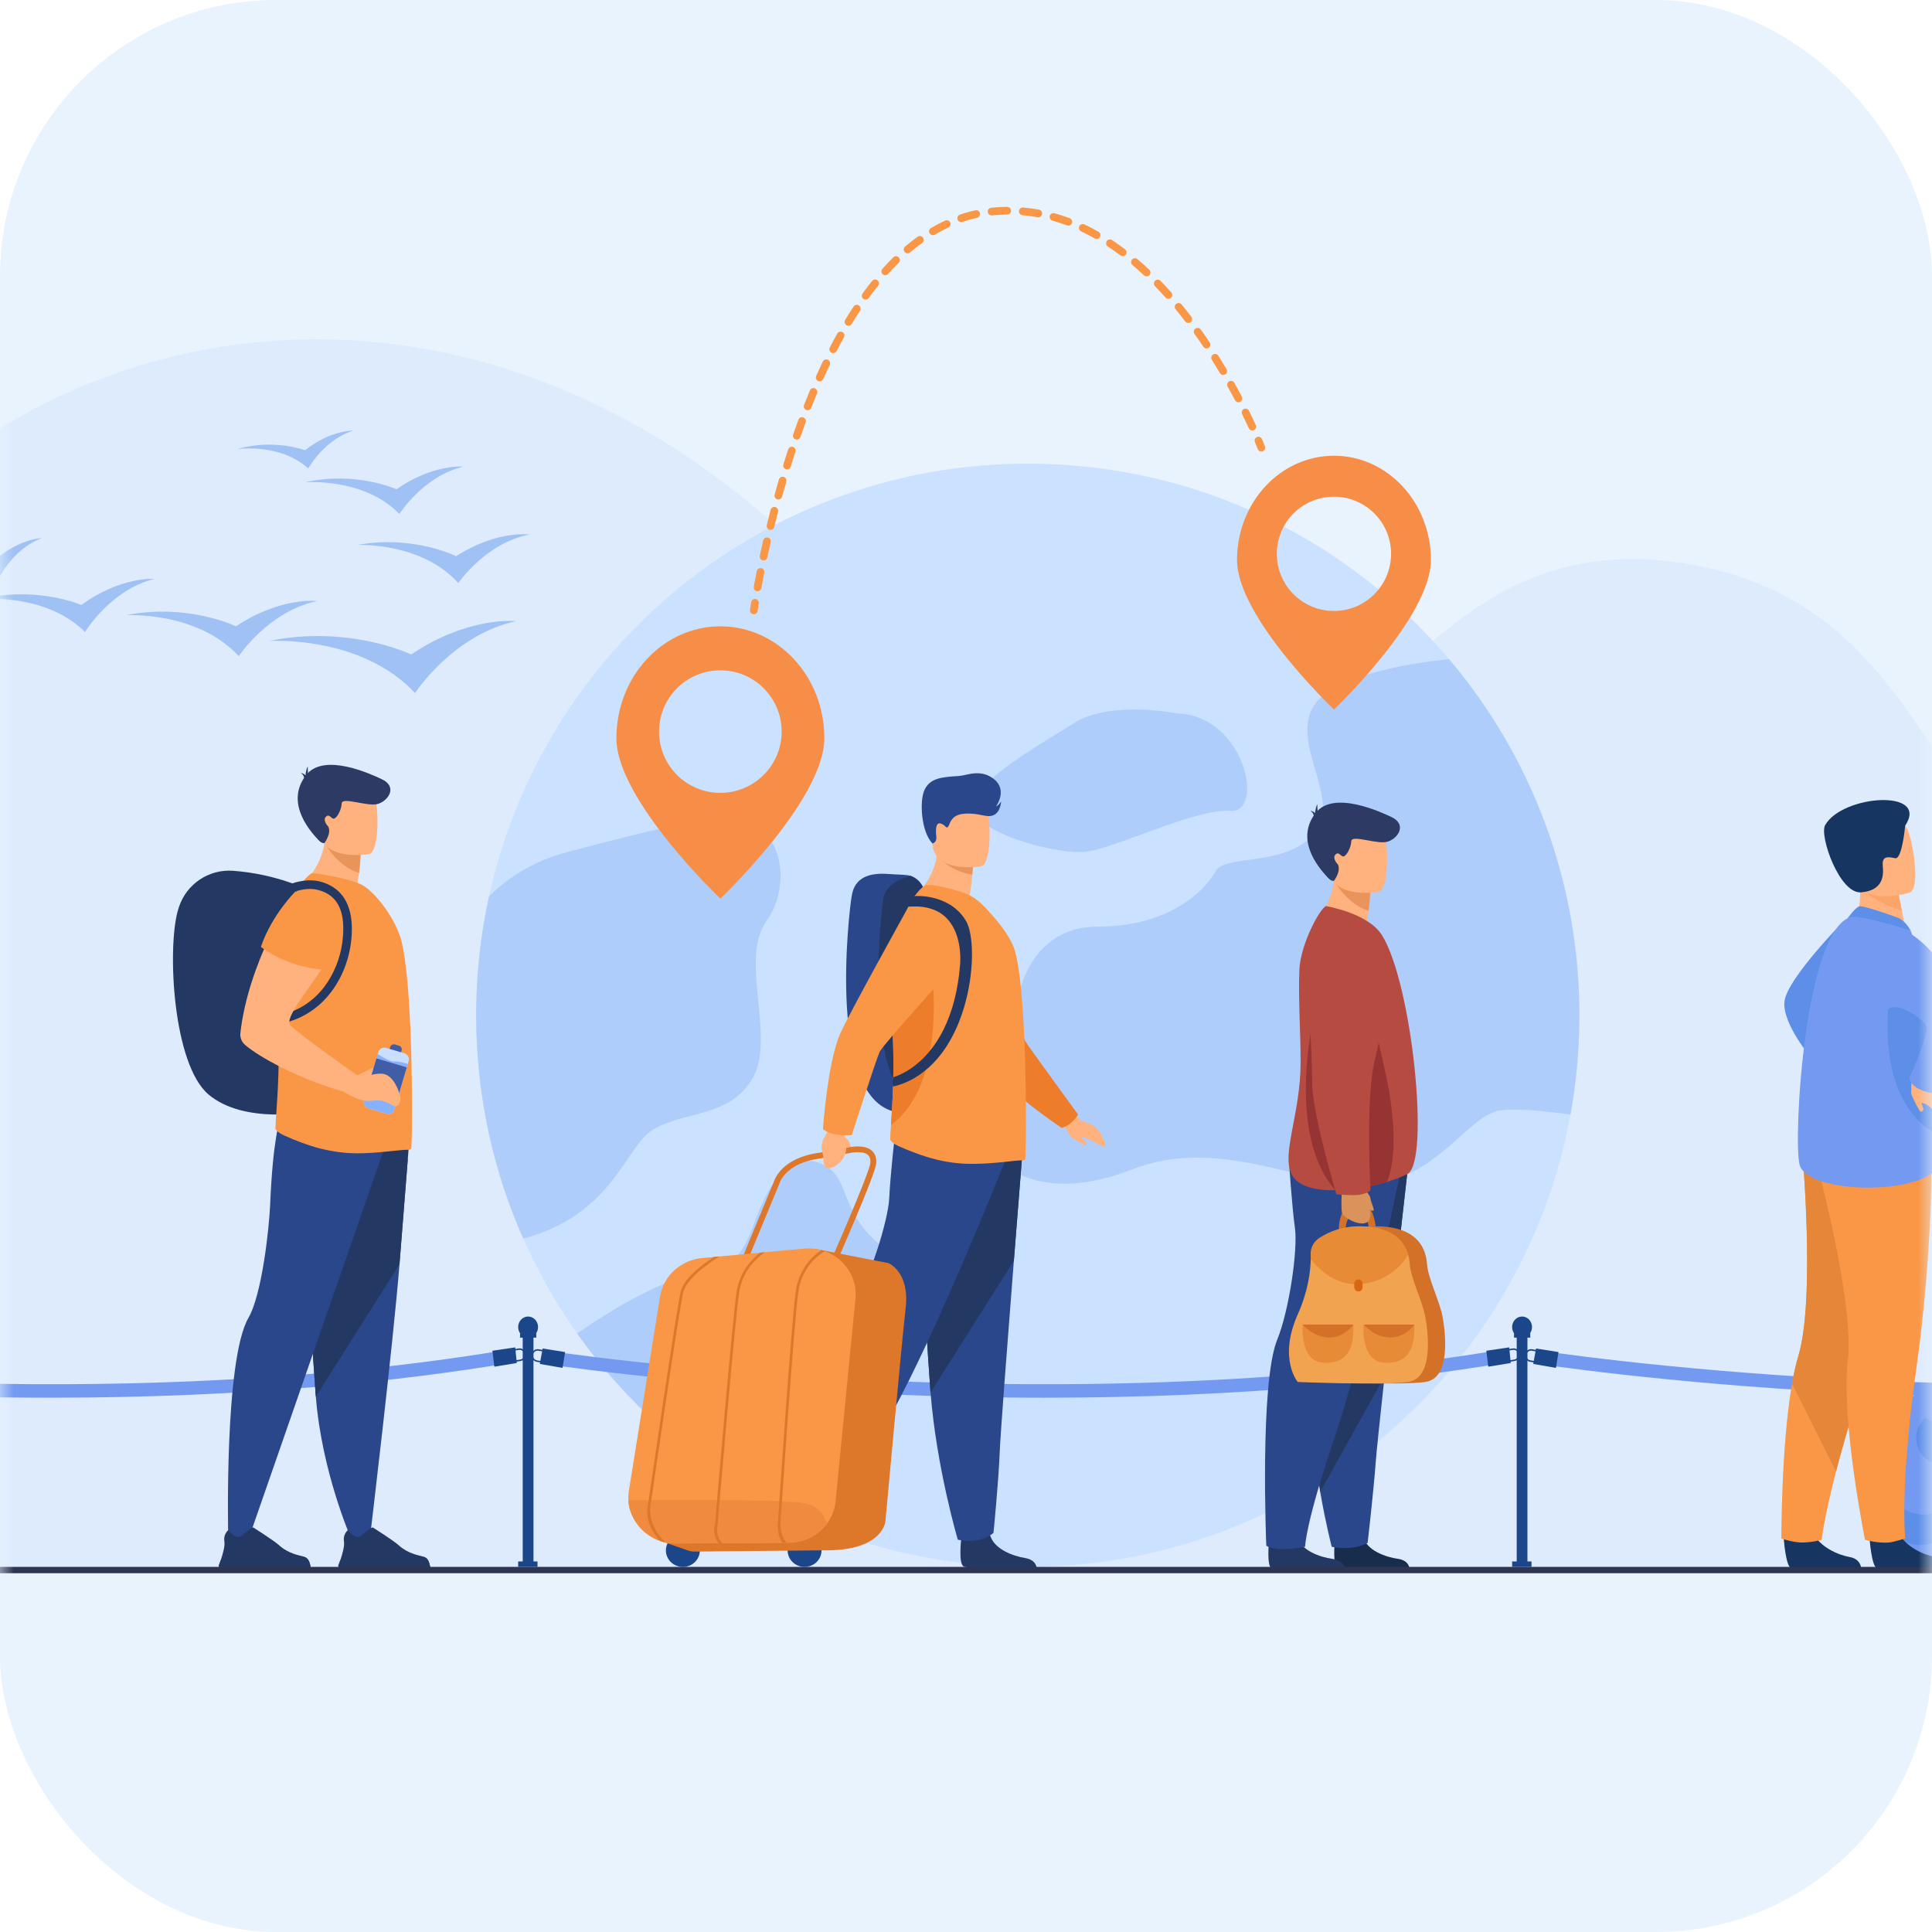 <svg width="70" height="70" viewBox="0 0 70 70" fill="none" xmlns="http://www.w3.org/2000/svg">
<rect width="70" height="70" rx="10" fill="#E9F3FE"/>
<mask id="mask0_561_7347" style="mask-type:alpha" maskUnits="userSpaceOnUse" x="0" y="0" width="70" height="70">
<rect width="70" height="70" rx="10" fill="#E9F3FE"/>
</mask>
<g mask="url(#mask0_561_7347)">
<path opacity="0.2" d="M-18.656 56.759C-18.656 56.759 -28.593 44.876 -19.301 35.697C-13.473 29.939 -11.513 34.023 -8.017 24.971C-3.34 12.861 14.474 6.479 28.556 19.436C37.897 28.03 40.913 30.196 45.498 28.196C50.756 25.902 53.066 18.996 61.297 20.456C70.809 22.144 69.536 32.376 76.545 30.595C90.063 27.159 100.078 46.788 90.734 56.895L-18.656 56.76L-18.656 56.759Z" fill="#AFCDFB"/>
<path d="M57.224 36.784C57.224 38.014 57.112 39.217 56.9 40.385C55.205 49.705 47.047 56.77 37.238 56.77C29.08 56.77 22.064 51.883 18.958 44.876C18.549 43.953 18.207 42.992 17.94 42.001C17.491 40.338 17.252 38.589 17.252 36.784C17.252 35.308 17.412 33.869 17.716 32.485C18.546 28.697 20.451 25.312 23.095 22.664C23.844 21.912 24.654 21.22 25.516 20.595C28.809 18.206 32.859 16.798 37.239 16.798C37.747 16.798 38.251 16.817 38.749 16.855C39.452 16.907 40.145 16.996 40.826 17.119C45.478 17.963 49.57 20.417 52.502 23.883C53.094 24.581 53.638 25.321 54.13 26.097C56.089 29.188 57.224 32.854 57.224 36.784L57.224 36.784Z" fill="#CAE2FF"/>
<path d="M57.224 36.785C57.224 38.014 57.113 39.217 56.9 40.385C56.087 40.267 55.027 40.152 54.373 40.229C53.195 40.368 52.017 42.793 49.591 42.889C47.166 42.984 44.186 41.13 40.998 42.377C37.81 43.625 36.147 42.308 35.592 41.407C35.038 40.506 36.978 38.427 36.802 37.526C36.626 36.625 37.048 33.576 39.75 33.576C42.453 33.576 43.7 32.189 44.047 31.566C44.393 30.942 46.473 31.427 47.581 30.249C48.69 29.071 46.75 26.992 47.581 25.606C48.413 24.219 52.502 23.883 52.502 23.883C55.447 27.364 57.224 31.867 57.224 36.784L57.224 36.785Z" fill="#AFCDFB"/>
<path d="M27.761 33.387C26.791 34.754 28.107 37.595 27.276 39.05C26.444 40.506 24.85 40.228 23.672 40.922C22.649 41.523 22.239 44.005 18.958 44.876C17.861 42.403 17.252 39.665 17.252 36.784C17.252 35.308 17.412 33.87 17.716 32.485C18.386 31.809 19.303 31.202 20.554 30.873C24.504 29.833 25.487 29.594 27.062 29.849C28.253 30.042 28.731 32.02 27.761 33.387L27.761 33.387Z" fill="#AFCDFB"/>
<path d="M42.661 25.848C42.661 25.848 40.235 25.363 38.918 26.195C37.602 27.026 34.933 28.516 35.28 29.383C35.626 30.249 38.156 30.907 39.195 30.873C40.235 30.838 43.284 29.279 44.566 29.383C45.848 29.487 45.117 25.929 42.66 25.848H42.661Z" fill="#AFCDFB"/>
<path d="M31.119 49.629C30.058 50.403 29.805 52.779 29.127 53.109C28.787 53.274 28.263 53.869 27.826 54.42C25.072 52.947 22.704 50.848 20.911 48.313C22.111 47.481 24.36 46.074 25.921 46.036C25.921 46.036 26.701 46.027 27.279 44.443C27.507 43.818 27.751 43.264 28.034 42.847C28.469 42.206 28.995 41.889 29.692 42.139C29.991 42.246 30.18 42.414 30.321 42.625C30.724 43.226 30.75 44.181 31.887 45.101C33.422 46.344 32.179 48.856 31.119 49.63V49.629Z" fill="#AFCDFB"/>
<path d="M19.329 48.372H18.939V56.687H19.329V48.372Z" fill="#1C468A"/>
<path d="M18.774 48.082C18.774 47.871 18.935 47.7 19.134 47.7C19.333 47.7 19.495 47.871 19.495 48.082C19.495 48.294 19.333 48.465 19.134 48.465C18.935 48.465 18.774 48.294 18.774 48.082Z" fill="#1C468A"/>
<path d="M19.475 56.574H18.774V56.77H19.475V56.574Z" fill="#1C468A"/>
<path d="M19.431 48.306H18.842V48.465H19.431V48.306Z" fill="#1C468A"/>
<path d="M1.815 50.642C-0.406 50.642 -2.786 50.583 -5.323 50.449C-11.833 50.103 -16.349 49.406 -16.394 49.399L-16.328 48.918C-16.283 48.925 -11.784 49.619 -5.295 49.963C0.692 50.281 9.644 50.357 18.299 48.918L18.369 49.399C14.688 50.011 9.121 50.642 1.815 50.642H1.815Z" fill="#739AF0"/>
<path d="M37.828 50.642C35.607 50.642 33.227 50.583 30.689 50.449C24.18 50.103 19.664 49.406 19.619 49.399L19.685 48.918C19.73 48.925 24.229 49.619 30.718 49.963C36.705 50.281 45.657 50.357 54.311 48.918L54.382 49.399C50.701 50.011 45.134 50.642 37.828 50.642H37.828Z" fill="#739AF0"/>
<path d="M73.821 50.642C71.6 50.642 69.22 50.583 66.683 50.449C60.173 50.103 55.657 49.406 55.612 49.399L55.678 48.918C55.723 48.925 60.222 49.619 66.711 49.963C72.698 50.281 81.65 50.357 90.304 48.918L90.375 49.399C86.694 50.011 81.127 50.642 73.821 50.642H73.821Z" fill="#739AF0"/>
<path d="M17.911 49.518L17.84 48.94L18.667 48.818L18.725 49.384L17.911 49.518Z" fill="#1C468A"/>
<path d="M19.045 49.05C19.035 48.978 18.995 48.918 18.94 48.885C18.898 48.859 18.849 48.847 18.798 48.856L18.673 48.876L18.415 48.916C18.404 48.917 18.393 48.92 18.382 48.923C18.354 48.933 18.328 48.949 18.306 48.969C18.251 49.019 18.22 49.097 18.232 49.178C18.241 49.239 18.271 49.292 18.319 49.329C18.332 49.341 18.347 49.35 18.363 49.356H18.363C18.399 49.373 18.439 49.379 18.479 49.372L18.72 49.334L18.862 49.312C18.89 49.308 18.916 49.298 18.94 49.283C18.965 49.267 18.987 49.247 19.005 49.221C19.039 49.172 19.054 49.11 19.045 49.05V49.05ZM18.964 49.189C18.957 49.199 18.948 49.208 18.94 49.216C18.917 49.239 18.887 49.254 18.855 49.259L18.715 49.281L18.472 49.32C18.43 49.326 18.387 49.315 18.353 49.289C18.352 49.288 18.35 49.287 18.349 49.286C18.313 49.258 18.29 49.217 18.283 49.17C18.276 49.12 18.289 49.073 18.316 49.036C18.341 49.001 18.379 48.977 18.423 48.969L18.679 48.928L18.806 48.909C18.857 48.901 18.905 48.918 18.94 48.952C18.969 48.977 18.989 49.015 18.995 49.058C19.002 49.104 18.991 49.15 18.964 49.188L18.964 49.189Z" fill="#1C468A"/>
<path d="M55.342 48.372H54.953V56.687H55.342V48.372Z" fill="#1C468A"/>
<path d="M54.787 48.082C54.787 47.871 54.949 47.7 55.148 47.7C55.346 47.7 55.508 47.871 55.508 48.082C55.508 48.294 55.346 48.465 55.148 48.465C54.949 48.465 54.787 48.294 54.787 48.082Z" fill="#1C468A"/>
<path d="M55.489 56.574H54.787V56.77H55.489V56.574Z" fill="#1C468A"/>
<path d="M55.445 48.306H54.856V48.465H55.445V48.306Z" fill="#1C468A"/>
<path d="M20.475 48.988L20.382 49.562L19.558 49.418L19.661 48.859L20.475 48.988Z" fill="#1C468A"/>
<path d="M20.034 49.039C20.004 48.995 19.962 48.965 19.913 48.952C19.912 48.95 19.91 48.95 19.908 48.95H19.906C19.901 48.949 19.897 48.948 19.892 48.947L19.652 48.908L19.51 48.885C19.457 48.876 19.405 48.888 19.36 48.918C19.356 48.92 19.352 48.923 19.348 48.927C19.301 48.964 19.271 49.017 19.262 49.077C19.248 49.171 19.289 49.26 19.36 49.307C19.385 49.324 19.413 49.336 19.443 49.341L19.569 49.361L19.623 49.369L19.826 49.402C19.837 49.404 19.848 49.406 19.859 49.406C19.964 49.406 20.057 49.323 20.074 49.209C20.082 49.149 20.068 49.087 20.034 49.038V49.039ZM20.024 49.202C20.01 49.298 19.925 49.364 19.834 49.35L19.631 49.316L19.579 49.308L19.452 49.288C19.416 49.281 19.385 49.264 19.361 49.238C19.324 49.2 19.305 49.145 19.313 49.086C19.319 49.048 19.335 49.014 19.361 48.988C19.367 48.982 19.372 48.976 19.379 48.971C19.415 48.943 19.459 48.932 19.502 48.939L19.642 48.962H19.642L19.679 48.968L19.885 49.002C19.929 49.008 19.968 49.034 19.994 49.072C20.02 49.11 20.031 49.157 20.024 49.203V49.202Z" fill="#1C468A"/>
<path d="M53.924 49.518L53.853 48.94L54.681 48.818L54.738 49.384L53.924 49.518Z" fill="#1C468A"/>
<path d="M55.058 49.05C55.048 48.978 55.008 48.918 54.953 48.885C54.911 48.859 54.862 48.847 54.812 48.856L54.687 48.876L54.428 48.916C54.417 48.917 54.406 48.92 54.395 48.923C54.367 48.933 54.341 48.949 54.319 48.969C54.264 49.019 54.233 49.097 54.245 49.178C54.254 49.239 54.285 49.292 54.332 49.329C54.345 49.341 54.36 49.35 54.376 49.356H54.377C54.412 49.373 54.452 49.379 54.492 49.372L54.733 49.334L54.875 49.312C54.903 49.308 54.929 49.298 54.953 49.283C54.978 49.267 55 49.247 55.018 49.221C55.052 49.172 55.067 49.11 55.058 49.05V49.05ZM54.977 49.189C54.97 49.199 54.961 49.208 54.953 49.216C54.93 49.239 54.9 49.254 54.868 49.259L54.728 49.281L54.485 49.32C54.443 49.326 54.4 49.315 54.366 49.289C54.364 49.288 54.363 49.287 54.362 49.286C54.326 49.258 54.303 49.217 54.296 49.17C54.289 49.12 54.302 49.073 54.329 49.036C54.355 49.001 54.392 48.977 54.436 48.969L54.692 48.928L54.819 48.909C54.87 48.901 54.918 48.918 54.953 48.952C54.982 48.977 55.002 49.015 55.008 49.058C55.015 49.104 55.004 49.15 54.977 49.188L54.977 49.189Z" fill="#1C468A"/>
<path d="M56.468 48.988L56.375 49.562L55.551 49.418L55.654 48.859L56.468 48.988Z" fill="#1C468A"/>
<path d="M56.027 49.039C55.997 48.995 55.955 48.965 55.906 48.952C55.905 48.95 55.903 48.95 55.901 48.95H55.899C55.894 48.949 55.89 48.948 55.885 48.947L55.645 48.908L55.503 48.885C55.45 48.876 55.398 48.888 55.353 48.918C55.349 48.92 55.345 48.923 55.341 48.927C55.294 48.964 55.264 49.017 55.255 49.077C55.242 49.171 55.282 49.26 55.353 49.307C55.378 49.324 55.406 49.336 55.437 49.341L55.562 49.361L55.616 49.369L55.819 49.402C55.83 49.404 55.841 49.406 55.852 49.406C55.957 49.406 56.05 49.323 56.067 49.209C56.075 49.149 56.061 49.087 56.027 49.038V49.039ZM56.017 49.202C56.003 49.298 55.918 49.364 55.828 49.35L55.624 49.316L55.572 49.308L55.444 49.288C55.409 49.281 55.377 49.264 55.353 49.238C55.316 49.2 55.297 49.145 55.305 49.086C55.311 49.048 55.328 49.014 55.353 48.988C55.359 48.982 55.365 48.976 55.371 48.971C55.407 48.943 55.452 48.932 55.494 48.939L55.635 48.962H55.635L55.671 48.968L55.878 49.002C55.922 49.008 55.96 49.034 55.986 49.072C56.012 49.11 56.023 49.157 56.016 49.203L56.017 49.202Z" fill="#1C468A"/>
<path d="M14.898 23.712C14.898 23.712 12.645 22.629 9.735 23.224C9.735 23.224 13.064 22.996 15.037 25.109C15.037 25.109 16.418 22.992 18.699 22.507C18.699 22.507 16.999 22.304 14.897 23.712H14.898Z" fill="#9FC1F4"/>
<path d="M8.55 22.692C8.55 22.692 6.813 21.844 4.559 22.291C4.559 22.291 7.135 22.13 8.651 23.773C8.651 23.773 9.729 22.142 11.495 21.777C11.495 21.777 10.181 21.613 8.549 22.692H8.55Z" fill="#9FC1F4"/>
<path d="M2.947 21.919C2.947 21.919 1.334 21.215 -0.699 21.709C-0.699 21.709 1.638 21.463 3.081 22.899C3.081 22.899 3.998 21.374 5.591 20.974C5.591 20.974 4.389 20.875 2.947 21.919Z" fill="#9FC1F4"/>
<path d="M-0.195 20.299C-0.195 20.299 -1.326 19.926 -2.666 20.387C-2.666 20.387 -1.106 20.073 -0.042 20.951C-0.042 20.951 0.48 19.865 1.529 19.494C1.529 19.494 0.712 19.504 -0.195 20.299Z" fill="#9FC1F4"/>
<path d="M11.051 16.314C11.051 16.314 9.94 15.883 8.578 16.273C8.578 16.273 10.152 16.042 11.169 16.974C11.169 16.974 11.747 15.916 12.814 15.601C12.814 15.601 11.998 15.568 11.051 16.314V16.314Z" fill="#9FC1F4"/>
<path d="M16.526 20.152C16.526 20.152 14.976 19.371 12.947 19.745C12.947 19.745 15.262 19.631 16.605 21.125C16.605 21.125 17.592 19.673 19.183 19.366C19.183 19.366 18.005 19.203 16.526 20.152Z" fill="#9FC1F4"/>
<path d="M14.365 17.727C14.365 17.727 12.906 17.059 11.044 17.475C11.044 17.475 13.179 17.29 14.472 18.623C14.472 18.623 15.333 17.247 16.792 16.908C16.792 16.908 15.698 16.798 14.365 17.727Z" fill="#9FC1F4"/>
<path d="M48.332 16.512C46.392 16.512 44.82 18.203 44.82 20.288C44.82 22.374 48.332 25.707 48.332 25.707C48.332 25.707 51.844 22.374 51.844 20.288C51.844 18.203 50.271 16.512 48.332 16.512ZM48.332 22.136C47.186 22.136 46.262 21.212 46.262 20.066C46.262 18.921 47.186 17.997 48.332 17.997C49.477 17.997 50.401 18.926 50.401 20.066C50.401 21.207 49.472 22.136 48.332 22.136Z" fill="#F78E48"/>
<path d="M48.363 55.836C48.363 55.836 48.27 56.729 48.472 56.825C48.675 56.922 51.069 56.838 51.069 56.838C51.069 56.838 51.063 56.537 50.649 56.479C50.236 56.421 49.507 56.191 49.373 55.648C49.239 55.105 48.363 55.836 48.363 55.836Z" fill="#182C4C"/>
<path d="M47.795 33.123C47.795 33.123 49.364 33.737 49.528 33.385C49.552 33.243 49.571 33.113 49.586 32.997C49.64 32.579 49.642 32.341 49.642 32.341L48.608 31.507L48.376 31.32C48.382 31.518 48.37 31.701 48.344 31.87C48.342 31.883 48.34 31.897 48.338 31.91C48.17 32.914 47.795 33.123 47.795 33.123Z" fill="#FFB27D"/>
<path d="M48.33 31.894C48.33 31.894 48.333 31.899 48.338 31.909C48.403 32.026 48.849 32.781 49.586 32.997C49.641 32.578 49.643 32.34 49.643 32.34L48.608 31.506C48.471 31.666 48.378 31.813 48.344 31.869C48.335 31.885 48.33 31.894 48.33 31.894Z" fill="#E8945B"/>
<path d="M49.941 32.317C49.941 32.317 48.329 32.585 48.178 31.579C48.027 30.572 47.717 29.929 48.739 29.715C49.762 29.502 50.02 29.856 50.153 30.179C50.285 30.503 50.357 32.221 49.941 32.317V32.317Z" fill="#FFB27D"/>
<path d="M48.473 31.319C48.473 31.319 48.259 31.103 48.382 30.967C48.506 30.83 48.577 31.038 48.674 31.031C48.771 31.025 48.947 30.739 48.959 30.48C48.972 30.221 49.908 30.616 50.285 30.493C50.661 30.37 50.99 29.867 50.402 29.596C50.057 29.437 48.329 28.617 47.673 29.449C46.837 30.51 47.954 31.621 48.103 31.79C48.252 31.959 48.337 31.909 48.337 31.909C48.337 31.909 48.601 31.553 48.472 31.319H48.473Z" fill="#2C3A64"/>
<path d="M47.638 29.546C47.643 29.468 47.66 29.263 47.729 29.138C47.729 29.138 47.725 29.349 47.755 29.458C47.785 29.566 47.639 29.546 47.639 29.546H47.638Z" fill="#2C3A64"/>
<path d="M47.468 29.374C47.468 29.374 47.671 29.395 47.684 29.555L47.61 29.65C47.61 29.65 47.623 29.447 47.468 29.373V29.374Z" fill="#2C3A64"/>
<path d="M45.978 55.836C45.978 55.836 45.882 56.752 46.084 56.85C46.169 56.891 48.783 56.864 48.783 56.864C48.783 56.864 48.679 56.537 48.265 56.479C47.851 56.421 47.122 56.191 46.989 55.648C46.855 55.105 45.978 55.836 45.978 55.836H45.978Z" fill="#233862"/>
<path d="M47.218 42.122C47.218 42.122 47.221 42.22 47.224 42.396C47.249 43.534 47.346 47.933 47.439 50.386C47.443 50.475 47.446 50.561 47.449 50.645C47.451 50.69 47.453 50.734 47.454 50.779C47.51 51.964 47.671 53.125 47.833 54.054C48.04 55.238 48.251 56.044 48.251 56.044C49.041 56.204 49.552 55.904 49.552 55.904C49.552 55.904 49.765 54.066 49.847 52.954C49.873 52.593 50.003 51.362 50.166 49.863C50.293 48.705 50.439 47.387 50.574 46.188C50.581 46.124 50.588 46.06 50.595 45.998C50.812 44.06 50.991 42.481 50.991 42.481L49.595 42.348L47.219 42.122H47.218Z" fill="#2B478B"/>
<path d="M47.833 54.054L50.166 49.864C50.293 48.706 50.439 47.387 50.573 46.189C50.58 46.125 50.587 46.061 50.594 45.998C50.811 44.06 50.991 42.481 50.991 42.481L49.594 42.348L47.224 42.397L47.833 54.055L47.833 54.054Z" fill="#233862"/>
<path d="M50.732 42.492C50.732 42.492 49.427 48.945 48.363 52.061C47.299 55.176 47.286 56.041 47.286 56.041C47.286 56.041 46.31 56.253 45.88 56.007C45.88 56.007 45.634 50.102 46.278 48.534C46.703 47.496 47.029 45.289 46.918 44.494C46.808 43.699 46.704 42.104 46.704 42.104L50.732 42.492V42.492Z" fill="#2B478B"/>
<path d="M47.052 42.837C47.36 43.055 47.847 43.134 48.382 43.126C49.007 43.115 49.7 42.986 50.253 42.821C50.551 42.732 50.808 42.632 50.994 42.536C51.82 42.105 51.169 35.638 50.071 33.882C49.568 33.077 48.042 32.829 48.042 32.829C47.795 32.947 47.121 34.233 47.08 35.121C47.033 36.108 47.123 37.353 47.123 38.488C47.123 39.426 46.946 40.255 46.817 40.944C46.65 41.837 46.564 42.491 47.052 42.837Z" fill="#B64C41"/>
<path d="M48.382 43.126C49.007 43.116 49.7 42.987 50.253 42.821C50.486 42.264 50.588 41.333 50.373 39.797C50.209 38.625 49.013 33.914 49.013 33.914C48.048 33.788 46.091 40.531 48.382 43.126L48.382 43.126Z" fill="#963333"/>
<path d="M48.113 45.45C48.106 45.209 48.226 44.986 48.428 44.854C48.755 44.64 49.313 44.389 50.08 44.437C51.374 44.519 51.662 45.239 51.703 45.793C51.744 46.348 52.175 47.149 52.278 47.766C52.381 48.383 52.552 49.95 51.635 50.073C50.718 50.196 47.645 50.073 47.645 50.073C47.645 50.073 46.929 49.234 47.645 47.622C48.07 46.666 48.123 45.87 48.112 45.45H48.113Z" fill="#D37129"/>
<path d="M48.51 44.621L48.755 44.578C48.755 44.578 48.745 44.355 48.832 44.188C48.898 44.06 49.009 43.987 49.161 43.976C49.304 43.964 49.419 44.017 49.492 44.134C49.595 44.3 49.598 44.551 49.598 44.554L49.844 44.555C49.844 44.538 49.844 44.128 49.664 43.837C49.54 43.636 49.366 43.549 49.148 43.56C48.925 43.578 48.755 43.7 48.642 43.921C48.487 44.226 48.508 44.605 48.509 44.621L48.51 44.621Z" fill="#D37129"/>
<path d="M47.02 50.072C47.02 50.072 50.093 50.197 51.01 50.072C51.927 49.95 51.757 48.382 51.651 47.764C51.549 47.149 51.119 46.347 51.076 45.792C51.07 45.686 51.053 45.571 51.02 45.46C50.889 44.986 50.498 44.503 49.456 44.437C48.686 44.388 48.131 44.641 47.802 44.855C47.602 44.986 47.48 45.21 47.487 45.45C47.487 45.499 47.49 45.558 47.49 45.617C47.483 46.068 47.395 46.784 47.02 47.622C46.303 49.233 47.02 50.072 47.02 50.072V50.072Z" fill="#F1A34F"/>
<path opacity="0.4" d="M51.243 47.992H49.408C49.408 47.992 49.284 49.334 50.161 49.375C51.037 49.416 51.27 48.855 51.243 47.992H51.243Z" fill="#D86713"/>
<path d="M51.243 47.992C51.243 47.992 50.928 48.471 50.353 48.458C49.778 48.444 49.408 47.992 49.408 47.992H51.243Z" fill="#D37129"/>
<path opacity="0.4" d="M49.035 47.992H47.2C47.2 47.992 47.076 49.334 47.953 49.375C48.829 49.416 49.062 48.855 49.035 47.992H49.035Z" fill="#D86713"/>
<path d="M49.035 47.992C49.035 47.992 48.72 48.471 48.145 48.458C47.57 48.444 47.2 47.992 47.2 47.992H49.035H49.035Z" fill="#D37129"/>
<path opacity="0.4" d="M47.486 45.45C47.486 45.499 47.49 45.559 47.49 45.618C47.828 46.042 48.404 46.551 49.176 46.525C50.491 46.486 51.02 45.46 51.02 45.46C50.889 44.987 50.498 44.504 49.456 44.438C48.686 44.388 48.131 44.641 47.802 44.855C47.602 44.987 47.48 45.21 47.486 45.45Z" fill="#D86713"/>
<path d="M49.218 46.793C49.301 46.793 49.369 46.725 49.369 46.642V46.505C49.369 46.422 49.301 46.355 49.218 46.355C49.135 46.355 49.067 46.422 49.067 46.505V46.642C49.067 46.725 49.135 46.793 49.218 46.793Z" fill="#D86713"/>
<path d="M49.398 43.149C49.398 43.149 49.797 43.919 49.597 44.218C49.398 44.517 48.685 44.133 48.628 43.962C48.571 43.791 48.628 42.964 48.628 42.964L49.398 43.149V43.149Z" fill="#DA935B"/>
<path d="M49.462 43.126C49.462 43.126 49.642 43.295 49.654 43.422C49.666 43.55 49.807 43.83 49.77 43.856C49.652 43.939 49.462 43.597 49.462 43.597L49.396 43.219L49.462 43.126Z" fill="#DA935B"/>
<path d="M47.357 35.429C47.357 35.429 47.544 38.109 47.542 39.218C47.539 40.326 48.422 43.275 48.422 43.275C48.422 43.275 49.006 43.321 49.235 43.292C49.499 43.258 49.656 43.137 49.656 43.137C49.656 43.137 49.462 39.653 49.832 38.318C50.202 36.982 50.221 34.3 50.221 34.3C50.221 34.3 50.016 33.721 48.786 33.904C47.328 34.121 47.356 35.429 47.356 35.429H47.357Z" fill="#B64C41"/>
<path d="M11.217 32.27C11.217 32.27 10.078 31.67 8.445 31.55C7.569 31.485 6.76 32.026 6.485 32.86C6.469 32.908 6.454 32.958 6.439 33.01C6.056 34.39 6.265 38.566 7.556 39.656C8.846 40.746 11.217 40.286 11.217 40.286V32.27V32.27Z" fill="#233862"/>
<path d="M14.775 42.004C14.775 42.004 14.637 43.731 14.474 45.806C14.253 48.626 13.412 55.651 13.412 55.651C13.412 55.651 13.59 55.931 12.724 55.748C12.724 55.748 11.663 53.355 11.443 50.603C11.439 50.558 11.436 50.513 11.432 50.467C11.227 47.666 10.909 41.765 10.909 41.765L14.776 42.005L14.775 42.004Z" fill="#2B478B"/>
<path d="M14.822 41.408C14.822 41.408 14.636 43.731 14.474 45.806L11.442 50.603C11.438 50.558 11.435 50.513 11.432 50.467C11.227 47.666 10.908 41.765 10.908 41.765L14.822 41.408V41.408Z" fill="#233862"/>
<path d="M14.146 40.971L8.935 55.963C8.935 55.963 8.39 55.86 8.268 55.619C8.268 55.619 8.118 49.279 9.001 47.749C9.5 46.885 9.754 44.462 9.788 43.642C9.891 41.204 10.15 40.544 10.15 40.544L14.146 40.971H14.146Z" fill="#2B478B"/>
<path d="M12.6 56.879H13.025C13.167 56.856 13.272 56.815 13.418 56.796C13.639 56.767 13.741 56.858 13.761 56.879C13.764 56.882 13.765 56.883 13.765 56.883H15.567C15.613 56.819 15.569 56.669 15.526 56.558C15.498 56.483 15.435 56.426 15.357 56.404C15.167 56.348 14.79 56.299 14.445 55.987C14.251 55.812 13.508 55.342 13.508 55.342L13.504 55.341C13.487 55.341 13.409 55.365 13.071 55.651C12.897 55.798 12.599 55.442 12.599 55.442C12.599 55.442 12.543 55.489 12.501 55.575C12.468 55.642 12.443 55.736 12.463 55.851C12.489 56.014 12.403 56.315 12.334 56.52C12.291 56.643 12.256 56.731 12.256 56.731C12.256 56.731 12.236 56.833 12.601 56.878L12.6 56.879Z" fill="#233862"/>
<path d="M12.601 56.885H13.023C13.165 56.862 13.271 56.815 13.417 56.797C13.638 56.768 13.74 56.858 13.76 56.879C13.763 56.882 13.764 56.883 13.764 56.883H15.567C15.612 56.819 15.569 56.669 15.526 56.558C15.471 56.51 15.455 56.77 15.425 56.811C15.395 56.852 13.955 56.826 13.872 56.766C13.789 56.705 13.539 56.599 13.191 56.682C12.889 56.755 12.443 56.569 12.332 56.52C12.29 56.644 12.255 56.731 12.255 56.731C12.255 56.731 12.236 56.84 12.601 56.885Z" fill="#233862"/>
<path d="M8.268 56.879H8.692C8.834 56.856 8.939 56.815 9.085 56.796C9.306 56.767 9.408 56.858 9.428 56.879C9.431 56.882 9.432 56.883 9.432 56.883H11.235C11.28 56.819 11.237 56.669 11.194 56.558C11.165 56.483 11.102 56.426 11.025 56.404C10.834 56.348 10.457 56.299 10.112 55.987C9.918 55.812 9.175 55.342 9.175 55.342L9.171 55.341C9.154 55.341 9.077 55.365 8.739 55.651C8.564 55.798 8.266 55.442 8.266 55.442C8.266 55.442 8.21 55.489 8.168 55.575C8.135 55.642 8.111 55.736 8.13 55.851C8.157 56.014 8.07 56.315 8.001 56.52C7.959 56.643 7.923 56.731 7.923 56.731C7.923 56.731 7.903 56.833 8.268 56.878L8.268 56.879Z" fill="#233862"/>
<path d="M8.269 56.885H8.691C8.833 56.862 8.939 56.815 9.085 56.797C9.306 56.768 9.408 56.858 9.428 56.879C9.431 56.882 9.433 56.883 9.433 56.883H11.235C11.28 56.819 11.237 56.669 11.194 56.558C11.139 56.51 11.123 56.77 11.093 56.811C11.063 56.852 9.623 56.826 9.54 56.766C9.457 56.705 9.207 56.599 8.859 56.682C8.557 56.755 8.111 56.569 8 56.52C7.958 56.644 7.923 56.731 7.923 56.731C7.923 56.731 7.904 56.84 8.269 56.885Z" fill="#233862"/>
<path d="M10.944 32.029C10.944 32.029 12.632 32.86 13.608 32.553C13.608 32.553 13.368 32.246 12.949 32.015C12.973 31.873 12.992 31.743 13.007 31.628C13.061 31.209 13.063 30.971 13.063 30.971L12.028 30.137L11.797 29.95C11.803 30.148 11.791 30.332 11.765 30.501C11.763 30.514 11.761 30.527 11.759 30.541C11.591 31.544 10.944 32.03 10.944 32.03V32.029Z" fill="#FFB27D"/>
<path d="M9.98 40.869C9.975 40.977 10.197 41.095 10.293 41.138C10.72 41.33 11.129 41.487 11.549 41.599C11.843 41.676 12.141 41.732 12.454 41.763C13.358 41.855 14.427 41.651 14.793 41.657C14.832 41.657 14.867 41.642 14.896 41.618C14.92 41.598 14.94 40.494 14.92 39.101C14.92 39.047 14.92 38.988 14.915 38.935V38.915C14.911 38.373 14.891 37.801 14.867 37.234C14.813 35.983 14.715 34.776 14.549 34.106C14.354 33.32 13.614 32.335 13.123 32.065C12.708 31.837 11.342 31.598 11.274 31.647C10.472 32.245 10.031 34.017 10.038 36.028C10.038 36.091 10.039 36.155 10.04 36.219C10.043 36.427 10.051 36.637 10.063 36.848C10.15 38.332 10.06 39.619 10.009 40.367C9.994 40.582 9.983 40.752 9.98 40.87L9.98 40.869Z" fill="#F99746"/>
<path d="M11.75 30.525C11.75 30.525 11.753 30.53 11.759 30.54C11.824 30.657 12.27 31.411 13.008 31.628C13.062 31.209 13.064 30.971 13.064 30.971L12.029 30.137C11.892 30.297 11.799 30.444 11.765 30.5C11.756 30.516 11.751 30.525 11.751 30.525L11.75 30.525Z" fill="#E8945B"/>
<path d="M13.362 30.948C13.362 30.948 11.75 31.215 11.599 30.209C11.448 29.202 11.137 28.559 12.16 28.346C13.183 28.132 13.441 28.486 13.573 28.809C13.706 29.133 13.778 30.851 13.362 30.947V30.948Z" fill="#FFB27D"/>
<path d="M11.894 29.95C11.894 29.95 11.68 29.733 11.803 29.597C11.926 29.461 11.998 29.669 12.095 29.662C12.192 29.655 12.367 29.37 12.38 29.11C12.393 28.851 13.329 29.247 13.705 29.124C14.082 29 14.411 28.497 13.823 28.227C13.477 28.067 11.75 27.247 11.094 28.079C10.258 29.14 11.375 30.252 11.524 30.421C11.673 30.59 11.758 30.54 11.758 30.54C11.758 30.54 12.021 30.184 11.893 29.95L11.894 29.95Z" fill="#2C3A64"/>
<path d="M11.059 28.177C11.064 28.099 11.081 27.893 11.15 27.768C11.15 27.768 11.146 27.98 11.176 28.088C11.207 28.196 11.06 28.177 11.06 28.177H11.059Z" fill="#2C3A64"/>
<path d="M10.889 28.004C10.889 28.004 11.092 28.026 11.104 28.186L11.031 28.281C11.031 28.281 11.044 28.078 10.889 28.004V28.004Z" fill="#2C3A64"/>
<path d="M10.005 37.126L9.955 36.818C10.702 36.697 11.307 36.338 11.752 35.751C12.088 35.308 12.325 34.728 12.401 34.159C12.549 33.057 12.259 32.429 11.514 32.241C10.847 32.072 10.076 32.593 10.068 32.599L9.892 32.342C9.928 32.317 10.785 31.735 11.591 31.939C12.219 32.098 12.922 32.619 12.71 34.2C12.661 34.565 12.503 35.276 12 35.939C11.505 36.592 10.834 36.991 10.005 37.126H10.005Z" fill="#233862"/>
<path d="M12.945 38.961C12.945 38.961 13.158 38.853 13.274 38.801C13.391 38.748 13.617 38.609 13.634 38.708C13.652 38.807 13.745 38.998 13.53 39.033C13.315 39.068 12.945 38.961 12.945 38.961Z" fill="#FFB27D"/>
<path d="M14.35 38.246L14.203 38.202C14.129 38.181 14.087 38.103 14.109 38.029L14.137 37.937C14.159 37.863 14.236 37.821 14.31 37.843L14.457 37.886C14.531 37.908 14.573 37.986 14.551 38.06L14.524 38.153C14.502 38.226 14.424 38.269 14.35 38.247L14.35 38.246Z" fill="#415DA5"/>
<path d="M13.707 38.118L13.186 39.874C13.151 39.993 13.219 40.119 13.338 40.154L14.004 40.352C14.123 40.388 14.249 40.319 14.284 40.2L14.806 38.444C14.841 38.325 14.773 38.2 14.654 38.164L13.988 37.966C13.868 37.931 13.742 37.999 13.707 38.118Z" fill="#CADEFF"/>
<path d="M13.686 38.189L13.186 39.874C13.15 39.993 13.219 40.119 13.338 40.154L14.004 40.352C14.123 40.388 14.249 40.319 14.284 40.2L14.774 38.55C14.675 38.517 14.449 38.449 14.287 38.46C14.128 38.471 13.829 38.285 13.686 38.189V38.189Z" fill="#86B1FC"/>
<path d="M13.312 39.448L14.411 39.774L14.738 38.673L13.639 38.347L13.312 39.448Z" fill="#415DA5"/>
<path d="M13.93 38.918C13.631 38.843 13.362 39.027 12.945 38.961C12.945 38.961 10.883 37.514 10.522 37.153C10.26 36.891 11.31 35.712 11.856 34.796C11.828 34.792 11.8 34.782 11.773 34.767C11.355 34.519 10.516 34.069 9.823 33.998C9.796 33.996 9.772 33.988 9.749 33.978C9.305 34.937 8.848 36.177 8.709 37.434C8.692 37.593 8.755 37.751 8.876 37.856C9.385 38.295 10.778 39.073 12.454 39.555C12.454 39.555 12.829 39.808 13.186 39.874C13.545 39.941 13.693 39.742 14.215 40.042C14.455 40.181 14.531 39.886 14.502 39.734C14.461 39.528 14.263 39.002 13.93 38.919L13.93 38.918Z" fill="#FFB27D"/>
<path d="M10.709 32.295C10.709 32.295 9.856 33.129 9.453 34.306C9.453 34.306 10.253 35.003 11.75 35.142C11.75 35.142 12.364 34.012 11.915 33.438C11.467 32.866 10.709 32.295 10.709 32.295Z" fill="#F99746"/>
<path d="M69.7 51.283C69.692 50.995 69.835 50.728 70.076 50.571C70.467 50.316 71.134 50.015 72.05 50.073C73.597 50.171 73.94 51.03 73.99 51.694C74.039 52.356 74.555 53.314 74.677 54.05C74.8 54.787 75.005 56.66 73.909 56.807C72.814 56.955 69.142 56.807 69.142 56.807C69.142 56.807 68.286 55.805 69.142 53.878C69.65 52.736 69.713 51.785 69.7 51.283Z" fill="#5D8FE8"/>
<path d="M68.953 51.283C68.945 50.995 69.088 50.728 69.329 50.571C69.72 50.316 70.387 50.015 71.303 50.073C72.85 50.171 73.193 51.03 73.243 51.694C73.292 52.356 73.807 53.314 73.93 54.05C74.052 54.787 74.258 56.66 73.162 56.807C72.067 56.955 68.395 56.807 68.395 56.807C68.395 56.807 67.539 55.805 68.395 53.878C68.902 52.736 68.966 51.785 68.953 51.283Z" fill="#739AF0"/>
<path d="M70.735 54.321H68.542C68.542 54.321 68.394 55.925 69.442 55.974C70.49 56.023 70.768 55.352 70.735 54.321Z" fill="#5D8FE8"/>
<path d="M70.735 54.321C70.735 54.321 70.359 54.893 69.671 54.877C68.984 54.86 68.542 54.321 68.542 54.321H70.735Z" fill="#739AF0"/>
<path d="M70.407 53.081H71.573C72.113 53.081 72.555 52.639 72.555 52.099C72.555 51.559 72.113 51.117 71.573 51.117H70.407C69.867 51.117 69.425 51.559 69.425 52.099C69.425 52.639 69.867 53.081 70.407 53.081Z" fill="#5D8FE8"/>
<path d="M72.465 51.037C72.465 51.037 71.943 51.831 70.99 51.808C70.037 51.785 69.425 51.037 69.425 51.037H72.465Z" fill="#739AF0"/>
<path d="M64.623 55.667C64.623 55.667 64.694 56.811 64.915 56.827C64.945 56.829 66.038 56.829 66.038 56.829L67.434 56.821C67.434 56.821 67.425 56.485 67.017 56.414C66.609 56.343 65.926 56.056 65.679 55.517C65.419 54.949 64.623 55.666 64.623 55.666V55.667Z" fill="#163560"/>
<path d="M64.543 55.746C64.543 55.746 64.967 55.888 65.298 55.888C65.668 55.888 66.004 55.788 66.004 55.788C66.004 55.788 66.084 55.015 66.523 53.313C66.754 52.421 67.083 51.274 67.551 49.848C68.846 45.909 69.24 43.604 69.275 43.386C69.277 43.374 69.278 43.368 69.278 43.368L69.274 43.366L65.293 41.619C65.293 41.619 65.785 47.048 65.157 49.132C65.069 49.424 64.994 49.763 64.929 50.131C64.533 52.394 64.542 55.746 64.542 55.746L64.543 55.746Z" fill="#F99746"/>
<path d="M64.93 50.131L66.523 53.313C66.754 52.42 67.083 51.273 67.551 49.848C68.846 45.908 69.24 43.603 69.275 43.385C69.275 43.379 69.275 43.373 69.274 43.366L65.293 41.618C65.293 41.618 65.785 47.048 65.157 49.132C65.069 49.423 64.994 49.763 64.929 50.13L64.93 50.131Z" fill="#E58638"/>
<path d="M67.732 55.667C67.732 55.667 67.803 56.811 68.025 56.827C68.054 56.829 69.147 56.829 69.147 56.829L70.543 56.821C70.543 56.821 70.534 56.485 70.126 56.414C69.718 56.343 69.035 56.056 68.788 55.517C68.528 54.949 67.732 55.666 67.732 55.666V55.667Z" fill="#163560"/>
<path d="M69.989 41.747C69.989 41.747 70.041 45.265 69.432 49.585C68.823 53.905 69.03 55.739 69.03 55.739C69.03 55.739 68.611 55.874 68.443 55.888C68.013 55.923 67.572 55.787 67.572 55.787C67.572 55.787 66.7 51.465 66.95 49.303C67.2 47.141 65.757 41.884 65.757 41.884L69.989 41.747Z" fill="#F99746"/>
<path d="M66.773 33.403C66.773 33.403 64.756 35.462 64.656 36.274C64.556 37.085 65.648 38.355 65.648 38.355L66.773 33.403Z" fill="#5D8FE8"/>
<path d="M67.166 33.513L67.943 34.022L69.066 33.813C69.05 33.722 68.976 33.346 68.909 33.006C68.905 32.986 68.901 32.966 68.897 32.946C68.839 32.657 68.789 32.408 68.789 32.408L67.74 31.945L67.349 31.773C67.35 31.779 67.379 32.094 67.384 32.14C67.457 32.957 67.166 33.512 67.166 33.512V33.513Z" fill="#FFB27D"/>
<path d="M68.778 33.256C68.757 33.246 67.508 32.79 67.363 32.838C67.219 32.886 66.94 33.273 66.94 33.273L69.228 33.721C69.228 33.721 69.056 33.373 68.778 33.256L68.778 33.256Z" fill="#5D8FE8"/>
<path d="M65.197 42.181C65.422 43.209 69.174 43.331 70.142 42.398C70.252 42.291 70.257 41.796 70.216 41.128C70.135 39.824 69.874 37.862 69.864 36.86C69.859 36.376 69.792 35.88 69.704 35.431C69.515 34.473 69.228 33.721 69.228 33.721C69.228 33.721 67.395 33.128 67.052 33.229C65.4 33.715 64.972 41.152 65.197 42.181H65.197Z" fill="#739AF0"/>
<path d="M70.216 41.128C70.135 39.824 69.874 37.862 69.864 36.86C69.859 36.376 69.792 35.881 69.704 35.431L68.601 35.236C68.601 35.236 67.523 39.639 70.216 41.128Z" fill="#5D8FE8"/>
<path d="M67.463 32.155C67.693 32.545 68.551 32.883 68.909 33.007C68.905 32.986 68.901 32.966 68.897 32.947C68.839 32.657 68.789 32.408 68.789 32.408L67.74 31.946C67.508 31.943 67.367 31.995 67.463 32.155Z" fill="#FCA56B"/>
<path d="M69.184 32.345C69.184 32.345 67.496 32.872 67.183 31.815C66.871 30.758 66.443 30.114 67.508 29.733C68.574 29.352 68.903 29.693 69.093 30.02C69.283 30.348 69.616 32.18 69.184 32.344V32.345Z" fill="#FFB27D"/>
<path d="M69.027 29.919C69.027 29.919 68.919 31.148 68.665 31.095C68.41 31.041 68.18 31.002 68.217 31.373C68.254 31.743 68.217 32.266 67.433 32.331C66.649 32.397 65.912 30.281 66.127 29.898C66.749 28.794 69.925 28.571 69.026 29.919H69.027Z" fill="#163560"/>
<path d="M69.716 39.146C69.716 39.146 69.862 39.467 69.993 39.534C70.161 39.62 70.273 39.749 70.287 39.805C70.334 39.99 70.314 40.334 70.17 40.518C70.073 40.64 70.176 40.09 69.655 39.965C69.487 39.924 69.246 39.798 69.245 39.563C69.242 39.285 69.276 39.075 69.276 39.075L69.716 39.147V39.146Z" fill="#FFB27D"/>
<path d="M69.279 39.708C69.279 39.708 69.538 40.304 69.61 40.281C69.788 40.223 69.591 40.014 69.606 39.845C69.615 39.733 69.278 39.708 69.278 39.708H69.279Z" fill="#FFB27D"/>
<path d="M68.386 33.457C68.386 33.457 69.461 33.658 70.318 34.921C71.175 36.183 71.738 37.122 71.58 37.577C71.422 38.032 70.364 39.61 70.116 39.61C69.868 39.61 69.211 39.444 69.188 39.038C69.188 39.038 69.897 37.466 69.793 37.182C69.682 36.876 68.564 36.183 68.388 36.634C68.098 37.38 68.386 33.457 68.386 33.457H68.386Z" fill="#739AF0"/>
<path d="M94.402 57H-23.845C-23.908 57 -23.959 56.948 -23.959 56.885C-23.959 56.822 -23.908 56.771 -23.845 56.771H94.402C94.465 56.771 94.516 56.822 94.516 56.885C94.516 56.948 94.465 57 94.402 57Z" fill="#2E3552"/>
<path d="M30.598 41.166C30.598 41.166 30.691 41.274 30.745 41.34C30.799 41.406 30.865 41.657 30.83 41.7C30.795 41.742 30.575 41.804 30.567 41.673C30.559 41.541 30.598 41.166 30.598 41.166Z" fill="#FFB27D"/>
<path d="M38.785 40.131C38.785 40.131 38.987 40.587 39.373 40.679C39.845 40.792 40.051 41.385 40.051 41.521C40.051 41.657 39.447 41.215 39.209 41.206C38.972 41.198 38.844 41.319 38.683 41.004C38.521 40.688 38.317 40.382 38.317 40.382L38.784 40.131L38.785 40.131Z" fill="#FFB27D"/>
<path d="M32.756 40.319C32.97 40.319 33.159 40.276 33.323 40.194C35.364 39.181 33.47 32.218 33.47 32.218C33.47 32.218 33.386 31.873 33.002 31.737C32.861 31.686 32.546 31.692 32.171 31.665C30.95 31.576 30.89 32.29 30.847 32.539C30.801 32.792 29.83 40.304 32.756 40.318V40.319Z" fill="#2B478B"/>
<path d="M33.323 40.194C35.364 39.181 33.47 32.218 33.47 32.218C33.47 32.218 33.373 31.904 33.002 31.737C32.214 31.944 32.05 32.318 32.007 32.54C31.967 32.775 31.133 39.223 33.323 40.194Z" fill="#233862"/>
<path d="M34.829 55.748C34.829 55.748 34.715 56.656 34.919 56.758C35.124 56.86 37.562 56.825 37.562 56.825C37.562 56.825 37.562 56.519 37.143 56.451C36.723 56.383 35.986 56.134 35.861 55.578C35.736 55.022 34.829 55.748 34.829 55.748H34.829Z" fill="#233862"/>
<path d="M37.034 41.891C37.034 41.891 36.897 43.611 36.734 45.678C36.514 48.486 36.249 51.934 36.223 52.587C36.178 53.722 35.996 55.537 35.996 55.537C35.996 55.537 35.565 55.968 34.703 55.786C34.703 55.786 33.935 53.196 33.715 50.455C33.712 50.41 33.709 50.365 33.705 50.319C33.501 47.529 33.184 41.653 33.184 41.653L37.034 41.892V41.891Z" fill="#2B478B"/>
<path d="M37.034 41.891C37.034 41.891 36.897 43.611 36.734 45.678L33.715 50.455C33.712 50.41 33.709 50.365 33.705 50.319C33.501 47.529 33.184 41.653 33.184 41.653L37.034 41.891Z" fill="#233862"/>
<path d="M36.405 42.096C36.405 42.096 33.921 48.323 32.287 51.249C30.654 54.176 30.143 54.992 30.143 54.992C30.143 54.992 29.208 54.618 29.123 54.363C29.123 54.363 29.747 48.713 30.841 47.336C31.459 46.558 32.185 44.223 32.219 43.406C32.254 42.589 32.44 40.973 32.44 40.973L36.405 42.096Z" fill="#2B478B"/>
<path d="M35.787 32.987C34.816 33.293 33.136 32.466 33.136 32.466C33.136 32.466 33.764 31.995 33.941 31.022C33.941 31.022 33.941 31.022 33.941 31.022C33.975 30.833 33.992 30.625 33.985 30.398L34.893 31.13L35.245 31.414C35.245 31.414 35.245 31.51 35.23 31.687C35.215 31.866 35.187 32.126 35.132 32.453C35.548 32.682 35.787 32.987 35.787 32.987L35.787 32.987Z" fill="#FFB27D"/>
<path d="M38.796 40.689C39.013 40.511 39.056 40.374 39.056 40.374C39.056 40.374 37.3 37.969 37.153 37.734C37.005 37.499 35.898 33.735 35.898 33.735L33.1 33.168C33.1 33.168 35.436 37.986 35.823 38.573C36.462 39.544 38.47 40.867 38.47 40.867C38.47 40.867 38.637 40.82 38.797 40.689H38.796Z" fill="#ED7D2B"/>
<path d="M32.253 41.261C32.249 41.318 32.314 41.382 32.389 41.432C32.449 41.475 32.521 41.507 32.563 41.529C32.778 41.625 32.988 41.711 33.195 41.785C33.691 41.971 34.18 42.096 34.712 42.146C35.279 42.203 35.91 42.146 36.392 42.1C36.664 42.068 36.885 42.043 37.021 42.043H37.038C37.078 42.043 37.113 42.028 37.142 42.003C37.163 41.989 37.181 41.139 37.17 39.998C37.17 39.837 37.167 39.673 37.167 39.502C37.167 39.448 37.167 39.388 37.16 39.334V39.316C37.156 38.781 37.138 38.214 37.113 37.653V37.642C37.06 36.397 36.963 35.198 36.795 34.531C36.644 33.915 36.034 33.223 35.584 32.77C35.378 32.564 35.126 32.411 34.849 32.325C34.368 32.175 33.625 31.974 33.47 32.108C33.352 32.201 33.245 32.319 33.148 32.458C33.144 32.46 33.141 32.462 33.141 32.465H33.138C33.059 32.579 32.984 32.707 32.916 32.85C32.806 33.075 32.713 33.336 32.631 33.625C32.413 34.406 32.306 35.391 32.31 36.444C32.31 36.712 32.317 36.983 32.335 37.257C32.338 37.336 32.342 37.411 32.346 37.486C32.378 38.167 32.374 38.799 32.356 39.352V39.37C32.339 39.93 32.306 40.404 32.282 40.758C32.267 40.972 32.257 41.143 32.253 41.261Z" fill="#F99746"/>
<path d="M32.281 40.759C32.332 40.015 32.421 38.735 32.334 37.259C32.318 36.984 32.31 36.712 32.309 36.444C32.641 35.638 32.913 35.054 32.913 35.054H33.75C33.75 35.054 34.364 39.245 32.281 40.759Z" fill="#ED7D2B"/>
<path d="M35.245 31.414C35.245 31.414 35.244 31.51 35.229 31.687C34.507 31.603 33.96 31.042 33.941 31.022H33.941L33.941 31.022L34.893 31.13L35.245 31.414Z" fill="#E8945B"/>
<path d="M35.542 31.391C35.542 31.391 33.939 31.657 33.788 30.656C33.638 29.655 33.329 29.015 34.347 28.803C35.364 28.59 35.621 28.942 35.752 29.264C35.884 29.586 35.955 31.295 35.542 31.391Z" fill="#FFB27D"/>
<path d="M33.786 30.559C33.786 30.559 33.951 30.532 33.924 30.305C33.898 30.079 33.898 29.782 34.082 29.838C34.267 29.893 34.276 30.04 34.352 29.954C34.427 29.868 34.429 29.505 34.977 29.48C35.525 29.454 35.748 29.645 36.003 29.533C36.258 29.421 36.272 29.035 36.272 29.035C36.272 29.035 36.199 29.173 36.089 29.217C36.089 29.217 36.515 28.635 36.022 28.236C35.53 27.837 35.028 28.099 34.743 28.116C34.115 28.154 33.709 28.191 33.504 28.604C33.299 29.017 33.383 30.162 33.786 30.559Z" fill="#2B478B"/>
<path d="M25.307 55.941C25.44 56.244 25.296 56.595 24.984 56.725C24.671 56.854 24.31 56.714 24.177 56.411C24.043 56.108 24.188 55.756 24.5 55.627C24.812 55.497 25.173 55.638 25.307 55.941Z" fill="#1C468A"/>
<path d="M29.716 55.94C29.85 56.243 29.705 56.595 29.393 56.724C29.081 56.854 28.72 56.713 28.586 56.41C28.453 56.107 28.597 55.756 28.909 55.627C29.221 55.497 29.582 55.637 29.716 55.94Z" fill="#1C468A"/>
<path d="M24.035 55.867L24.91 56.172C24.998 56.203 25.091 56.218 25.185 56.217L30.145 56.168L30.686 55.295L24.035 55.867V55.867Z" fill="#DD772A"/>
<path d="M26.852 46.235L28.238 42.889L28.239 42.883C28.248 42.852 28.463 42.134 29.712 41.974L29.718 41.973L30.745 41.785C30.877 41.751 31.261 41.694 31.436 41.838C31.514 41.902 31.546 42.001 31.533 42.143C31.507 42.424 30.585 44.593 29.972 45.983L30.168 46.065C30.326 45.708 31.709 42.566 31.746 42.162C31.765 41.95 31.707 41.788 31.574 41.678C31.287 41.444 30.752 41.569 30.695 41.583L29.682 41.768C28.337 41.942 28.063 42.732 28.035 42.823L26.655 46.157L26.853 46.235L26.852 46.235Z" fill="#DD772A"/>
<path d="M29.511 45.244L32.187 45.764C32.187 45.764 32.968 46.072 32.813 47.401C32.677 48.57 32.08 55.129 32.08 55.129C32.08 55.129 31.955 56.494 28.954 56.098L29.511 45.244V45.244Z" fill="#DD772A"/>
<path d="M30.995 47.049L30.275 54.395C30.245 54.692 30.137 54.965 29.97 55.194C29.662 55.619 29.154 55.894 28.584 55.898L26.102 55.913H26.041L24.486 55.923C24.33 55.923 24.179 55.904 24.035 55.867C24.002 55.859 23.969 55.849 23.936 55.839C23.398 55.666 22.984 55.24 22.831 54.717C22.765 54.494 22.747 54.254 22.786 54.007L23.914 46.978C24.034 46.229 24.662 45.654 25.44 45.581L25.878 45.541L25.983 45.531L26.071 45.523L27.537 45.387L27.717 45.37L29.131 45.239C29.353 45.219 29.567 45.24 29.768 45.296C29.781 45.3 29.794 45.303 29.807 45.308L29.889 45.335C30.586 45.587 31.071 46.271 30.995 47.049V47.049Z" fill="#F99746"/>
<path d="M29.97 55.194C29.662 55.619 29.154 55.894 28.584 55.898L26.102 55.912H26.041L24.486 55.922C24.33 55.923 24.178 55.904 24.035 55.867C24.002 55.858 23.969 55.849 23.936 55.838C23.398 55.665 22.777 55.032 22.769 54.361C22.769 54.361 28.02 54.294 29.117 54.459C29.684 54.543 29.853 54.928 29.97 55.194Z" fill="#EF8A3F"/>
<path d="M26.071 45.523C26.06 45.529 24.909 46.211 24.757 46.81C24.602 47.425 23.562 54.598 23.552 54.67C23.551 54.676 23.523 55.369 24.114 55.885L24.035 55.867C24.002 55.858 23.969 55.849 23.936 55.838C23.38 55.302 23.455 54.684 23.459 54.657C23.502 54.361 24.51 47.408 24.666 46.788C24.804 46.245 25.615 45.704 25.878 45.54L25.983 45.531L26.071 45.523Z" fill="#DD772A"/>
<path d="M27.717 45.37C27.551 45.479 26.919 45.946 26.784 46.807C26.625 47.818 26.008 55.159 26.001 55.233V55.238L25.999 55.243C25.998 55.246 25.91 55.643 26.164 55.912H26.102L26.04 55.913C25.797 55.624 25.893 55.27 25.908 55.22C25.927 54.993 26.534 47.796 26.691 46.794C26.807 46.051 27.278 45.59 27.537 45.387L27.717 45.37Z" fill="#DD772A"/>
<path d="M29.888 45.334C29.883 45.337 29.644 45.468 29.438 45.696C29.232 45.923 29.008 46.273 28.931 46.766C28.773 47.776 28.283 55.093 28.278 55.166V55.172L28.276 55.177C28.274 55.181 28.253 55.629 28.507 55.898L28.351 55.899C28.156 55.653 28.168 55.208 28.185 55.155C28.201 54.921 28.681 47.755 28.838 46.752C28.986 45.809 29.63 45.377 29.767 45.295C29.78 45.299 29.793 45.302 29.807 45.307L29.888 45.334Z" fill="#DD772A"/>
<path d="M30.98 40.141L30.631 40.996C30.589 41.099 30.588 41.212 30.619 41.313C30.688 41.536 30.735 41.969 30.219 42.277C30.219 42.277 29.907 42.433 29.857 42.191C29.807 41.948 29.863 42.036 29.786 41.695C29.718 41.397 29.872 41.213 29.973 41.007C30.022 40.907 30.038 40.804 30.049 40.721L30.12 40.184L30.98 40.141H30.98Z" fill="#FFB27D"/>
<path d="M30.231 41.094C30.532 41.153 30.859 41.129 30.859 41.129C30.859 41.129 31.754 38.365 31.869 38.112C31.985 37.86 34.527 35.053 34.527 35.053L32.916 32.85C32.916 32.85 30.717 36.814 30.438 37.459C29.977 38.526 29.816 40.918 29.816 40.918C29.816 40.918 29.994 41.048 30.231 41.094L30.231 41.094Z" fill="#F99746"/>
<path d="M32.356 39.352V39.369C32.813 39.263 33.202 39.052 33.538 38.773C34.162 38.263 34.587 37.517 34.854 36.736C35.268 35.519 35.3 34.213 35.09 33.571C35.061 33.489 35.029 33.413 34.993 33.357C34.908 33.214 34.811 33.093 34.701 32.993C34.351 32.661 33.905 32.532 33.577 32.486C33.48 32.471 33.395 32.468 33.323 32.465C33.223 32.461 33.159 32.465 33.141 32.465H33.138C32.93 32.523 32.771 32.668 32.916 32.85C32.98 32.843 33.041 32.843 33.098 32.843C33.352 32.836 33.569 32.868 33.751 32.932C34.065 33.032 34.287 33.221 34.44 33.439C34.882 34.06 34.786 34.948 34.786 34.948C34.75 35.416 34.679 35.833 34.586 36.201C34.376 37.043 34.044 37.642 33.701 38.064C33.062 38.856 32.365 39.028 32.365 39.028C32.365 39.028 32.347 39.089 32.342 39.196C32.337 39.293 32.356 39.352 32.356 39.352Z" fill="#233862"/>
<path d="M38.714 41.06C38.714 41.06 38.843 41.26 38.984 41.314C39.124 41.368 39.346 41.551 39.367 41.502C39.388 41.453 39.354 41.368 39.271 41.309C39.189 41.249 39.163 41.175 39.184 41.13C39.206 41.086 38.714 41.06 38.714 41.06L38.714 41.06Z" fill="#FFB27D"/>
<path d="M26.101 22.693C24.02 22.693 22.333 24.507 22.333 26.745C22.333 28.982 26.101 32.558 26.101 32.558C26.101 32.558 29.868 28.982 29.868 26.745C29.868 24.507 28.181 22.693 26.101 22.693ZM26.101 28.727C24.872 28.727 23.88 27.736 23.88 26.507C23.88 25.278 24.872 24.287 26.101 24.287C27.33 24.287 28.321 25.284 28.321 26.507C28.321 27.73 27.324 28.727 26.101 28.727Z" fill="#F78E48"/>
<path d="M27.312 22.255C27.306 22.255 27.299 22.255 27.293 22.254C27.217 22.244 27.164 22.173 27.174 22.097C27.174 22.093 27.188 21.996 27.216 21.818C27.228 21.742 27.3 21.691 27.376 21.703C27.452 21.715 27.504 21.786 27.492 21.862C27.464 22.037 27.451 22.133 27.45 22.135C27.441 22.205 27.381 22.255 27.312 22.255Z" fill="#F99746"/>
<path d="M27.449 21.421C27.441 21.421 27.432 21.421 27.424 21.419C27.348 21.405 27.298 21.333 27.311 21.257C27.344 21.074 27.38 20.885 27.417 20.696C27.432 20.62 27.505 20.571 27.58 20.586C27.656 20.601 27.705 20.674 27.69 20.749C27.654 20.937 27.619 21.124 27.586 21.306C27.574 21.373 27.515 21.421 27.449 21.421V21.421ZM27.667 20.306C27.657 20.306 27.648 20.305 27.638 20.302C27.563 20.286 27.515 20.212 27.53 20.137C27.57 19.953 27.61 19.765 27.652 19.58C27.669 19.505 27.744 19.458 27.819 19.475C27.894 19.492 27.941 19.566 27.924 19.642C27.883 19.825 27.842 20.011 27.803 20.195C27.79 20.26 27.731 20.305 27.667 20.305V20.306ZM27.918 19.198C27.907 19.198 27.896 19.196 27.885 19.194C27.81 19.175 27.764 19.1 27.782 19.026C27.827 18.841 27.873 18.655 27.92 18.472C27.939 18.398 28.015 18.353 28.09 18.372C28.164 18.391 28.209 18.467 28.19 18.542C28.143 18.723 28.098 18.908 28.053 19.091C28.038 19.154 27.981 19.197 27.918 19.197V19.198ZM28.201 18.097C28.188 18.097 28.176 18.096 28.164 18.093C28.09 18.073 28.046 17.996 28.066 17.921C28.116 17.738 28.168 17.553 28.221 17.373C28.242 17.299 28.319 17.256 28.393 17.277C28.467 17.299 28.51 17.376 28.489 17.45C28.437 17.629 28.385 17.812 28.335 17.995C28.319 18.057 28.262 18.098 28.201 18.098L28.201 18.097ZM28.516 17.007C28.503 17.007 28.489 17.005 28.475 17.001C28.402 16.979 28.36 16.901 28.383 16.827C28.439 16.645 28.497 16.462 28.555 16.284C28.579 16.21 28.657 16.171 28.731 16.194C28.804 16.218 28.844 16.297 28.82 16.37C28.762 16.547 28.705 16.728 28.649 16.909C28.631 16.969 28.576 17.007 28.516 17.007L28.516 17.007ZM28.869 15.928C28.853 15.928 28.838 15.925 28.823 15.92C28.75 15.895 28.712 15.816 28.737 15.743C28.8 15.562 28.864 15.381 28.929 15.206C28.955 15.134 29.035 15.097 29.108 15.123C29.18 15.15 29.217 15.23 29.19 15.302C29.127 15.476 29.063 15.655 29 15.834C28.98 15.891 28.926 15.928 28.869 15.928V15.928ZM45.373 15.597C45.32 15.597 45.27 15.567 45.246 15.515C45.169 15.348 45.088 15.177 45.004 15.006C44.971 14.937 44.999 14.853 45.068 14.819C45.137 14.786 45.221 14.814 45.254 14.883C45.339 15.056 45.422 15.23 45.499 15.399C45.532 15.469 45.501 15.552 45.431 15.584C45.412 15.593 45.392 15.597 45.373 15.597V15.597ZM29.261 14.863C29.244 14.863 29.227 14.86 29.21 14.854C29.139 14.825 29.103 14.745 29.131 14.673C29.201 14.495 29.273 14.318 29.345 14.145C29.375 14.074 29.456 14.041 29.527 14.071C29.598 14.1 29.632 14.182 29.602 14.253C29.531 14.424 29.46 14.6 29.391 14.775C29.369 14.83 29.317 14.864 29.261 14.864V14.863ZM44.872 14.577C44.822 14.577 44.773 14.55 44.749 14.503C44.661 14.336 44.571 14.169 44.48 14.006C44.443 13.939 44.467 13.854 44.534 13.817C44.602 13.779 44.686 13.803 44.724 13.87C44.816 14.035 44.907 14.204 44.995 14.373C45.031 14.442 45.005 14.526 44.937 14.561C44.916 14.572 44.894 14.577 44.872 14.577ZM29.698 13.817C29.679 13.817 29.66 13.813 29.641 13.805C29.571 13.774 29.54 13.692 29.571 13.621C29.649 13.446 29.73 13.271 29.811 13.102C29.844 13.033 29.927 13.003 29.997 13.037C30.066 13.07 30.096 13.153 30.062 13.222C29.983 13.389 29.903 13.561 29.825 13.735C29.802 13.787 29.751 13.817 29.698 13.817L29.698 13.817ZM44.32 13.585C44.272 13.585 44.226 13.561 44.2 13.517C44.103 13.355 44.005 13.193 43.906 13.036C43.865 12.971 43.885 12.885 43.95 12.844C44.015 12.803 44.101 12.822 44.142 12.887C44.242 13.047 44.342 13.211 44.44 13.375C44.478 13.442 44.457 13.527 44.391 13.566C44.368 13.579 44.344 13.585 44.32 13.585ZM30.189 12.794C30.168 12.794 30.145 12.789 30.125 12.778C30.057 12.743 30.03 12.659 30.065 12.59C30.153 12.419 30.244 12.249 30.335 12.086C30.372 12.019 30.457 11.995 30.524 12.032C30.591 12.069 30.616 12.154 30.579 12.222C30.489 12.382 30.4 12.549 30.313 12.718C30.288 12.766 30.24 12.794 30.189 12.794H30.189ZM43.715 12.625C43.67 12.625 43.626 12.603 43.599 12.563C43.495 12.406 43.387 12.25 43.279 12.1C43.235 12.037 43.249 11.95 43.311 11.905C43.374 11.861 43.461 11.875 43.506 11.938C43.615 12.09 43.724 12.249 43.831 12.408C43.874 12.472 43.857 12.559 43.793 12.601C43.769 12.617 43.742 12.625 43.715 12.625ZM30.74 11.803C30.716 11.803 30.691 11.796 30.668 11.783C30.602 11.743 30.581 11.657 30.621 11.591C30.721 11.426 30.823 11.262 30.926 11.107C30.968 11.042 31.055 11.024 31.119 11.067C31.183 11.109 31.201 11.195 31.159 11.26C31.058 11.412 30.957 11.572 30.86 11.735C30.833 11.778 30.787 11.803 30.74 11.803ZM43.055 11.702C43.014 11.702 42.972 11.683 42.944 11.648C42.83 11.498 42.712 11.349 42.595 11.207C42.546 11.148 42.554 11.06 42.614 11.011C42.673 10.962 42.761 10.97 42.81 11.03C42.929 11.174 43.048 11.325 43.166 11.478C43.212 11.539 43.201 11.627 43.139 11.673C43.114 11.693 43.084 11.702 43.055 11.702L43.055 11.702ZM31.364 10.856C31.336 10.856 31.307 10.847 31.282 10.829C31.22 10.784 31.206 10.697 31.251 10.635C31.365 10.477 31.482 10.323 31.598 10.178C31.646 10.118 31.734 10.108 31.794 10.156C31.854 10.204 31.864 10.292 31.816 10.352C31.702 10.494 31.588 10.644 31.477 10.797C31.45 10.835 31.407 10.855 31.364 10.855V10.856ZM42.334 10.827C42.295 10.827 42.257 10.811 42.229 10.78C42.103 10.639 41.975 10.5 41.848 10.369C41.794 10.313 41.795 10.226 41.851 10.172C41.906 10.119 41.994 10.12 42.048 10.175C42.178 10.309 42.309 10.451 42.438 10.595C42.489 10.653 42.484 10.741 42.426 10.792C42.4 10.816 42.367 10.828 42.334 10.828V10.827ZM41.543 10.013C41.509 10.013 41.475 10 41.448 9.975C41.31 9.846 41.169 9.72 41.03 9.602C40.971 9.552 40.964 9.464 41.014 9.406C41.064 9.347 41.151 9.34 41.211 9.389C41.353 9.51 41.498 9.639 41.639 9.772C41.695 9.825 41.698 9.913 41.645 9.969C41.618 9.998 41.581 10.013 41.543 10.013H41.543ZM32.073 9.972C32.04 9.972 32.007 9.96 31.98 9.936C31.923 9.885 31.919 9.797 31.97 9.739C32.1 9.594 32.233 9.454 32.367 9.323C32.422 9.269 32.51 9.27 32.564 9.325C32.617 9.38 32.617 9.468 32.562 9.522C32.433 9.649 32.303 9.785 32.177 9.925C32.15 9.956 32.111 9.971 32.073 9.971V9.972ZM40.678 9.281C40.648 9.281 40.619 9.272 40.594 9.253C40.443 9.139 40.29 9.031 40.138 8.931C40.074 8.888 40.056 8.801 40.099 8.738C40.141 8.673 40.228 8.656 40.292 8.698C40.449 8.802 40.606 8.914 40.761 9.031C40.823 9.077 40.835 9.164 40.788 9.226C40.761 9.262 40.719 9.281 40.677 9.281L40.678 9.281ZM32.882 9.18C32.843 9.18 32.804 9.163 32.776 9.131C32.727 9.072 32.734 8.984 32.792 8.934C32.941 8.808 33.094 8.688 33.246 8.578C33.309 8.533 33.396 8.547 33.441 8.61C33.486 8.672 33.472 8.759 33.409 8.804C33.263 8.91 33.116 9.025 32.973 9.147C32.947 9.169 32.915 9.18 32.883 9.18L32.882 9.18ZM39.733 8.658C39.709 8.658 39.686 8.652 39.664 8.64C39.501 8.547 39.335 8.461 39.171 8.383C39.101 8.351 39.072 8.268 39.104 8.198C39.137 8.129 39.22 8.099 39.29 8.131C39.461 8.212 39.633 8.301 39.801 8.397C39.868 8.435 39.892 8.52 39.854 8.587C39.828 8.633 39.781 8.658 39.733 8.658V8.658ZM33.801 8.521C33.753 8.521 33.707 8.496 33.681 8.453C33.642 8.386 33.663 8.301 33.73 8.262C33.898 8.162 34.071 8.072 34.243 7.992C34.313 7.959 34.396 7.99 34.428 8.06C34.46 8.129 34.43 8.212 34.36 8.244C34.196 8.32 34.032 8.407 33.871 8.502C33.849 8.515 33.825 8.521 33.8 8.521H33.801ZM38.709 8.176C38.693 8.176 38.676 8.173 38.66 8.167C38.486 8.102 38.308 8.044 38.132 7.995C38.058 7.974 38.015 7.897 38.035 7.823C38.056 7.749 38.133 7.706 38.207 7.726C38.39 7.777 38.576 7.838 38.757 7.906C38.829 7.933 38.866 8.013 38.839 8.085C38.818 8.141 38.765 8.176 38.708 8.176L38.709 8.176ZM34.826 8.047C34.768 8.047 34.714 8.011 34.694 7.953C34.669 7.88 34.708 7.801 34.781 7.776C34.964 7.713 35.152 7.661 35.34 7.62C35.415 7.603 35.489 7.651 35.506 7.726C35.522 7.801 35.475 7.875 35.4 7.892C35.222 7.931 35.044 7.981 34.871 8.039C34.856 8.045 34.841 8.047 34.826 8.047ZM37.619 7.873C37.61 7.873 37.602 7.872 37.593 7.871C37.412 7.838 37.228 7.813 37.046 7.797C36.969 7.79 36.912 7.722 36.919 7.646C36.926 7.569 36.994 7.512 37.07 7.519C37.261 7.535 37.454 7.562 37.644 7.596C37.719 7.61 37.77 7.683 37.756 7.758C37.744 7.825 37.685 7.873 37.619 7.873L37.619 7.873ZM35.927 7.805C35.857 7.805 35.796 7.752 35.789 7.68C35.781 7.604 35.836 7.535 35.913 7.527C35.972 7.521 36.031 7.516 36.089 7.511C36.224 7.502 36.359 7.496 36.492 7.496C36.57 7.494 36.632 7.557 36.632 7.634C36.633 7.711 36.571 7.774 36.494 7.774C36.367 7.775 36.237 7.78 36.109 7.789C36.054 7.793 35.998 7.798 35.942 7.804C35.937 7.804 35.932 7.804 35.927 7.804V7.805Z" fill="#F99746"/>
<path d="M45.701 16.361C45.645 16.361 45.592 16.327 45.571 16.271C45.571 16.27 45.535 16.179 45.467 16.018C45.438 15.946 45.471 15.865 45.542 15.835C45.612 15.805 45.694 15.839 45.724 15.909C45.794 16.075 45.829 16.168 45.831 16.172C45.858 16.244 45.822 16.324 45.75 16.352C45.734 16.358 45.717 16.361 45.701 16.361Z" fill="#F99746"/>
</g>
</svg>
